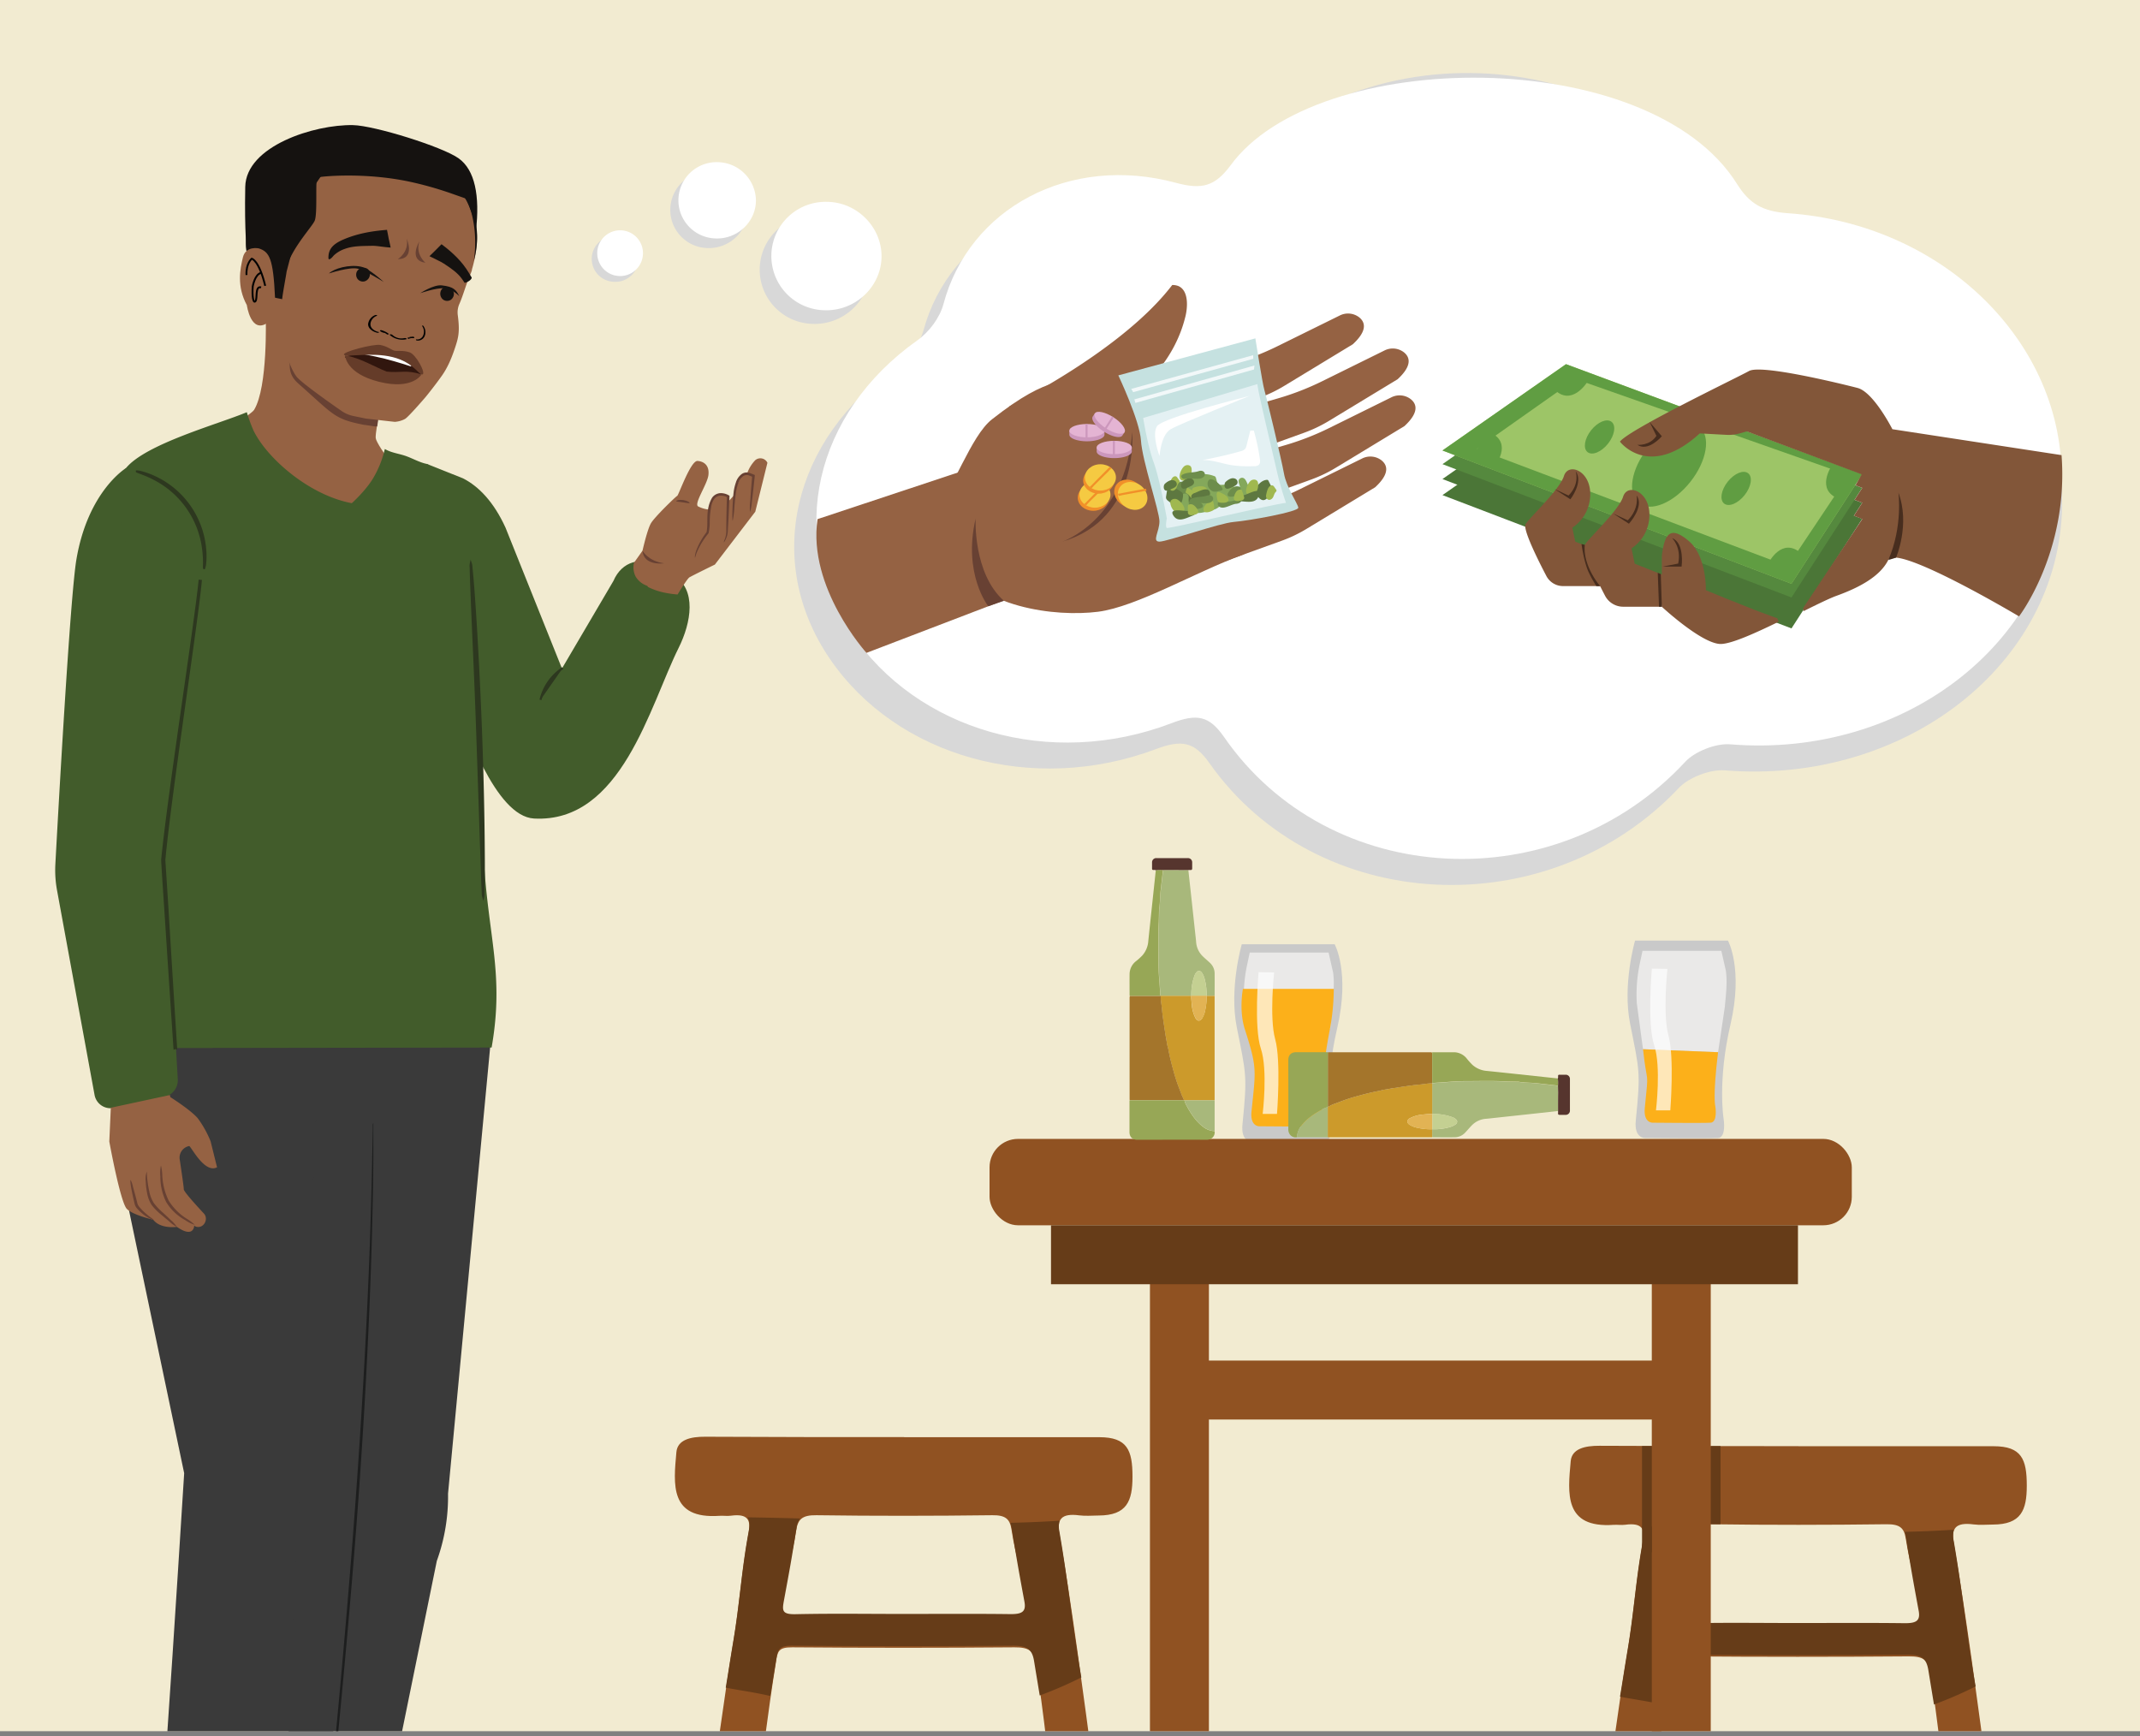 <svg xmlns="http://www.w3.org/2000/svg" xmlns:xlink="http://www.w3.org/1999/xlink" viewBox="0 0 1303.15 1057.31"><rect x="0" y="0" width="1303.15" height="1057.31" fill="#808080" stroke="none"/><defs><style>.cls-1,.cls-9{fill:none;}.cls-2{clip-path:url(#clip-path);}.cls-3{fill:#f2ebd1;}.cls-4{fill:#425c2b;}.cls-5{fill:#956243;}.cls-6{fill:#684133;}.cls-7{fill:#151210;}.cls-8{fill:#010101;}.cls-9{stroke:#010101;stroke-width:1.14px;}.cls-12,.cls-9{stroke-miterlimit:10;}.cls-10{fill:#3a3a3a;}.cls-11{fill:#1d1e1e;}.cls-12{fill:#2d381f;stroke:#2d381f;stroke-width:1.26px;}.cls-13{fill:#c9c9c9;}.cls-14{fill:#eae9e8;}.cls-15{fill:#fcb01a;}.cls-16,.cls-27{fill:#fff;}.cls-16{opacity:0.69;}.cls-17{fill:#905222;}.cls-18{fill:#663c18;}.cls-19{fill:#a8b87b;}.cls-20{fill:#cc9a2b;}.cls-21{fill:#a4752b;}.cls-22{fill:#97a756;}.cls-23{fill:#56352e;}.cls-24{fill:#e2b354;}.cls-25{fill:#c4d092;}.cls-26{fill:#31160e;}.cls-28{fill:#653c29;}.cls-29{fill:#d8d8d8;}.cls-30{fill:#4b7637;}.cls-31{fill:#55893e;}.cls-32{fill:#f19029;}.cls-33{fill:#f5ca42;}.cls-34{fill:#cc97bc;}.cls-35{fill:#e4b4d3;}.cls-36{fill:#c5e1e0;}.cls-37{fill:#e4f1f3;}.cls-38{fill:#f2f8f9;}.cls-39{fill:#6d8d4c;}.cls-40{fill:#5e7840;}.cls-41{fill:#84a85b;}.cls-42{fill:#a0b84f;}.cls-43{fill:#9dc567;}.cls-44{fill:#609d42;}.cls-45{fill:#825639;}.cls-46{fill:#472d1e;}</style><clipPath id="clip-path"><rect class="cls-1" y="-11.05" width="1303.15" height="1065.24"/></clipPath></defs><g id="Layer_11" data-name="Layer 11"><g class="cls-2"><polyline class="cls-3" points="-172.18 1324.47 -172.18 -1.05 1476.2 -1.05 1476.2 1324.47"/><path class="cls-4" d="M272.73,427.34c-1.39-15.2-2.16-30.47-2.43-45.74-.58-32.43-12-66.66-10.27-99.05l21.89,8.72c9.62,4.89,18.76,14.38,25.9,30l34.38,85.8,31.35-53.33c5.14-12.07,17.11-15.24,28.35-8.47l8.1,4.88c14.55,8.77,10.83,29.14,3.26,44.34-17.58,35.29-34.83,106.8-88.05,103.94-23.61-1.27-41.94-55.72-50.55-77.58Z"/><path class="cls-5" d="M393.79,356.6a12.83,12.83,0,0,1-6.8-5.66,12.56,12.56,0,0,1-.95-8.23l5.21-7.36s2.87-12.85,5.15-16.73,15.17-16.32,16-16.68,8.17-21.55,12.37-21.25,7.3,3,6.62,8.62-9,17.47-6.26,19.07a18.77,18.77,0,0,0,6.9,1.95s.61-6.47,3.92-8.81,7.58.72,7.58.72l.33,2.74,3.19-3.45s2.55-13.09,8-13.49a22.51,22.51,0,0,1,4.8-7.75,4.76,4.76,0,0,1,6.71.37,4.42,4.42,0,0,1,.76,1.15l-7.39,29.79-24.61,32.19s-12.3,6-15.42,7.73c-1,.55-3.79,4.84-7.29,10.49a62.12,62.12,0,0,1-8.48-1.24,40.05,40.05,0,0,1-9.54-3.34A1.33,1.33,0,0,0,393.79,356.6Z"/><path class="cls-6" d="M419.93,306.27c.17-.33-1.5-1.43-3.9-1.78s-4.3.25-4.23.63,1.87.45,4.05.77S419.79,306.64,419.93,306.27Z"/><path class="cls-6" d="M456.74,311.87a29.22,29.22,0,0,1,.1-6.34c.24-3.95.66-9.48,1.22-15.84l.47.78c-1-.36-2.21-.94-3.1-1.15a3.75,3.75,0,0,0-2.85.62,8.45,8.45,0,0,0-3,4.34,28.52,28.52,0,0,0-1.36,5.15c-.5,3.42-.76,6.62-1,9.2a55.56,55.56,0,0,1-1.05,8.52c-.21,0-.28-3.26-.07-8.61.12-2.65.26-5.79.7-9.32a29.32,29.32,0,0,1,1.34-5.47,9.84,9.84,0,0,1,3.61-5.15,5.38,5.38,0,0,1,4-.81,29.15,29.15,0,0,1,3.38,1.25l.54.2-.06.58c-.64,6.37-1.26,11.88-1.76,15.81A30,30,0,0,1,456.74,311.87Z"/><path class="cls-6" d="M423.19,339.62a9.82,9.82,0,0,1,0-1.25,17,17,0,0,1,.88-3.36,43.19,43.19,0,0,1,6.25-11l-.14.28c1.42-5.71-1-13.61,3.45-21.21a6.56,6.56,0,0,1,5-2.78,9.54,9.54,0,0,1,5.21,1.35l.38.21,0,.44c-.32,8.23-.66,15.32-1,20.37a13.08,13.08,0,0,1-1.34,5.83c-.6,1.27-1.06,1.86-1.15,1.74a10.19,10.19,0,0,1,.67-2,14.28,14.28,0,0,0,.86-5.72c0-5,.17-12.13.39-20.31l.37.67a8.23,8.23,0,0,0-4.34-1.07,5,5,0,0,0-3.85,2.14A12.12,12.12,0,0,0,433,309a49.38,49.38,0,0,0-.69,5.41c-.14,1.8-.08,3.43-.15,5.21a29.53,29.53,0,0,1-.65,4.87v.15l-.09.12a48.69,48.69,0,0,0-6.56,10.39C423.56,337.93,423.38,339.65,423.19,339.62Z"/><path class="cls-6" d="M391.25,335.35s3.41,6.38,13.18,7.67C404.43,343,392,344.92,391.25,335.35Z"/><path class="cls-5" d="M161.82,193.36s1.38,42.22-7.07,56.2C152.7,253,122.31,271,122.31,271l92.13,48.85,36-21.24s-21.19-27.2-21.65-31.85,6.07-35,6.07-35"/><path class="cls-6" d="M252.53,234.18c-3.51,3.66-6.82,7.52-10.49,11a.62.62,0,0,0-.11.17.55.55,0,0,0-.82,0c-2.56,2.34-6.8,3.08-9.14,5.64-2,2.22-1.62,5.74-2.31,8.72-2.22,0-5.19-.73-7.94-1-18.35-3.56-18.3-5.95-40.14-25.23-6.93-6.13-4.34-11.74-5.64-13.12C201.28,224.09,226.15,229.52,252.53,234.18Z"/><path class="cls-7" d="M150.34,153.46s-1.55-11.93-1-39.69c.46-24.85,42.07-38.07,65.66-37.58,13,.27,54.24,13.1,64.24,20.19s13.06,22.88,10.58,44.3c0,0-2.93-22.23-16.44-24.12-11-1.55-45.35-13.28-55.3-11s-31.8,7-38.61,40c-1.86,9-16.24-3.4-21.63,1.27S150.34,153.46,150.34,153.46Z"/><path class="cls-5" d="M161.67,195.56l2.2-33.31,4.93-36.82,19.28-25.15,28.26-8,29.35,6.24s22.59,10.09,29.7,13.4,10.72,13.38,14,24.48-2,27.64-2,27.64c.11.62-1,3.09-1.22,3.6-2.69,6.54-4.22,12.4-6.35,17.25a12.71,12.71,0,0,0-1.07,6.93c1.26,9.38.53,13.17-1.16,18.46-2.31,7.22-4.81,13.28-8.58,18.61-4,5.65-8.84,11.67-9.81,12.84,0,0-10.61,12.38-12.62,13.41a15.29,15.29,0,0,1-6.13,1.74c-1.26-.09-17.68-2-17.68-2l-7.51-1.55a19.51,19.51,0,0,1-7.13-3c-5.84-4-22.43-15.73-26.76-20.1-5.82-5.89-10.24-26.79-10.24-26.79"/><path class="cls-7" d="M174.54,165.34c-.38,2.84-2.52,14-2.71,16.84l-14.53-3c-2.6-10.48-5.77-22.83-7-25.73-1.86-4.53,1.38-24.24,2.59-31.66l.26-1.6c1.15-7.11,10-17.11,23.71-26.74,15.08-10.61,38.93-13.79,60.77-8.12,2.07.54,4.13,1.16,6.11,1.83,18.69,6.41,32.87,19,42.15,37.32,6.69,13.23,4.83,26.58,2.59,34.53a72.82,72.82,0,0,0-1.24-28.82c-3.29-11.83-9.45-16.18-14-17.76a16.18,16.18,0,0,0-8-.71c-4.87.19-11.59-1.73-16.39-3.37-3.57-1.22-6.37-2.4-7.13-2.72-2.16-2.18-5.64-4.14-10.08-5.66-10.3-3.53-26-4.51-30-.43-4.47,4.51-15.81,21.47-16.66,25.76"/><path class="cls-5" d="M162.93,196.54c-10.21,7.05-12.61-10.72-12.61-10.72-6.24-11.5-4.13-22-2.39-29.14s9.62-5.44,9.62-5.44c6.57,2.08,8.84,6.28,9.93,30"/><path class="cls-7" d="M286.59,121.89c-3.37-8.83-11-20.57-14.91-29.15-2.54-.75-15.27-3.54-17.93-4.17-27.14-6.46-66.94,2.11-72.41,11.38-3.41,5.77-8.53,39.87-7.94,43.17,1.62,9.08.76,20.38.76,20.38,3.6-12.46,15.42-24.82,17.41-28.95s.21-25.89,1.79-26.48,28-3.37,55.86,2.52a212.45,212.45,0,0,1,23.44,6.47C272.62,117,286.63,122,286.59,121.89Z"/><path class="cls-7" d="M223.87,163.8a4.46,4.46,0,0,0-4.89-.12,4.34,4.34,0,0,0-1.68,1.71,4.45,4.45,0,0,0,.22,4.17,4.13,4.13,0,0,0,4.47,1.77,4.57,4.57,0,0,0,3.26-4.74,4.08,4.08,0,0,0-1.38-2.79"/><path class="cls-7" d="M271,174.73a4.47,4.47,0,0,1,4.54,1.82,4.27,4.27,0,0,1,.86,2.23,4.43,4.43,0,0,1-1.84,3.75,4.12,4.12,0,0,1-4.8-.15,4.55,4.55,0,0,1-1.13-5.64,4.06,4.06,0,0,1,2.37-2"/><path class="cls-7" d="M255.9,178.54s8.1-5.33,13.11-4.77c7.31.82,8.82,2.81,10.68,6.62,0,0-4-4.4-9.15-4.83C265.6,175.14,255.9,178.54,255.9,178.54Z"/><path class="cls-7" d="M233.71,171.72s-8.89-8.26-13.81-9.32c-7.2-1.55-16.61,1.09-19.58,4.12,0,0,12.53-4.14,17.56-2.91C222.7,164.78,233.71,171.72,233.71,171.72Z"/><path class="cls-7" d="M235.67,140c.34,1.72.69,3.44,1,5.16.26,1.31,1,4.28,1.2,5.59-4.4-.26-8.5-1.15-11.3-1.07-5.55.15-11.3-.06-16.56,1.87a18.63,18.63,0,0,0-6.55,3.81c-.6.55-2.08,2.74-3.2,2.48-.45-.11-.19-2.36-.17-2.59.55-4.54,3.85-7,8.11-9,8.71-3.92,17.93-5.55,27.44-6.28"/><path class="cls-7" d="M287.23,169s-1.52-2.56-1.54-2.58c-4.24-7.19-10.18-12.76-16.84-17.71-1.23,1.23-2.47,2.48-3.7,3.73-.94,1-2.69,2.61-3.63,3.56,3.43,1.81,6.64,3.12,8.68,4.46,4,2.67,8.34,5.44,11.15,9.43.22.32,1.4,2,1.6,2.36C285.73,171.6,287.44,169.73,287.23,169Z"/><path class="cls-8" d="M246.22,205.89a8.15,8.15,0,0,1-7.34-2c-.41-.4-2-.43-1.46.12a11.46,11.46,0,0,0,10,2.57c.3-.09.29-.31,0-.49a1.75,1.75,0,0,0-1.21-.19"/><path class="cls-8" d="M236.63,203.2a13.14,13.14,0,0,0-4.35-2.12,1.08,1.08,0,0,0-.75.08c-.16.1-.22.26-.06.39a5,5,0,0,0,2.39,1.11,1,1,0,0,0,.84-.15c.19-.19,0-.38-.25-.42a4,4,0,0,1-1.93-.9c-.28.15-.55.31-.82.47a11.79,11.79,0,0,1,3.88,1.9,1,1,0,0,0,.86.08c.18-.07.42-.27.19-.44"/><path class="cls-8" d="M230.3,202.1c-1.85-.43-3.86-1.7-4.47-3.31-.94-2.44,1-5.57,3.64-6.47.28-.1.19-.32-.05-.43a1.55,1.55,0,0,0-1,0,6.75,6.75,0,0,0-4.25,5.38c-.11,1.95,1.39,3.63,3.5,4.64a10.71,10.71,0,0,0,2,.71c.28.06.81.08,1-.12s-.05-.35-.31-.41"/><path class="cls-8" d="M249.81,205.62a.25.25,0,0,1,.31-.31,2.19,2.19,0,0,0,1.54-.18l.36.71a6.55,6.55,0,0,0-3.12.47.53.53,0,0,1-.57-.22c-.1-.13-.18-.39,0-.48"/><path class="cls-8" d="M248.35,205.61a7.22,7.22,0,0,1,3.49-.5.6.6,0,0,1,.45.33.26.26,0,0,1-.09.38"/><path class="cls-8" d="M253.61,206.67A3.88,3.88,0,0,0,257.3,205a5.78,5.78,0,0,0-.19-6.39.23.23,0,0,1,.17-.38.72.72,0,0,1,.6.34,6.45,6.45,0,0,1,.9,5.57,4.45,4.45,0,0,1-3.55,3.19,4.39,4.39,0,0,1-1.4,0c-.18,0-.49-.18-.54-.42s.15-.32.32-.29"/><path class="cls-9" d="M161.5,174.05c-3.81-15.7-8.21-16.53-8.21-16.53s-3.54,2.9-3.19,9.95"/><path class="cls-9" d="M159,175c-3.9-1.05-2.08,6.87-3.46,8.43s-2.07-3.31-1.64-9c0,0,1.25-7.55,5.23-8.31"/><g id="freepik--character-1--inject-2"><path class="cls-10" d="M66.41,619.91l1.74,67.55,44,209.61s-6.37,102-10.39,159.77c-3.51,50.06,5.34,143.17,5.34,143.17l84.26-2.19,23.87-297.17,14-181.41,28.45-94.8Z"/><path class="cls-10" d="M298.7,635.4,272.83,909.56A115.12,115.12,0,0,1,266,950.49l-41.11,201.66-3.57,26-50.66-10.92,24.49-547.29Z"/><path class="cls-11" d="M227.33,683.71v20c0,12.87-.36,31.54-1,54.58-1.35,46.1-4.45,109.72-10,179.82s-12,133.42-16.53,179.24c-2.4,22.84-4.35,41.32-5.7,54.22-.69,6.34-1.23,11.29-1.59,14.74-.21,1.62-.36,3-.48,3.84a9.37,9.37,0,0,1-.21,1.29,7.28,7.28,0,0,1,0-1.32c0-1,.18-2.22.3-3.84.3-3.48.75-8.43,1.32-14.77,1.23-12.93,3-31.44,5.19-54.31,4.41-45.82,10.62-109.14,16.08-179.24s8.83-133.66,10.48-179.7c.75-23,1.29-41.68,1.47-54.58.15-6.36.27-11.35.33-14.83V685A7.5,7.5,0,0,1,227.33,683.71Z"/><path class="cls-4" d="M76.89,284.93S53.64,298.81,46.54,340.6c-3.8,22.3-11,152-12.83,185.64a67.88,67.88,0,0,0,1,15.78L57.59,666.78a9.84,9.84,0,0,0,11.73,7.84L100,668a10.47,10.47,0,0,0,8.26-10.85l-8.11-139.7,12.07-127.59Z"/><path class="cls-4" d="M294.64,523.33l-6.09-154.09-27.43-86.13-1.17-.6c-4.33-.86-8.39-3.22-12.48-4.71-4.39-1.61-9.12-2-13.12-4.39a62.15,62.15,0,0,1-6.95,17.49c-4.48,7.73-13.17,15.51-13.17,15.51-26.17-4.91-51.76-27.55-59.83-44.2A91.08,91.08,0,0,1,150.3,251c-17.47,7.33-61.15,19.16-73.48,33.9-18.54,22,21.75,100.3,23.7,119.09,1,9.11,6.73,76.72-2.61,129A904.2,904.2,0,0,0,85.62,638.21l213.75-.32C307.18,593.28,297.29,570.86,294.64,523.33Z"/><path class="cls-12" d="M286.71,343.15a6.76,6.76,0,0,1,.34,2c.16,1.59.34,3.55.57,5.93.47,5.12,1,12.54,1.61,21.72,1.21,18.37,2.57,43.74,3.64,71.79s1.56,53.43,1.69,71.78c.1,9.22.1,16.63,0,21.79l-.13,5.91a7.37,7.37,0,0,1-.16,2,6.69,6.69,0,0,1-.26-2c-.08-1.58-.18-3.53-.32-5.9-.15-5.48-.4-12.83-.73-21.77-.6-18.76-1.44-43.88-2.4-71.8s-2.16-53.11-2.94-71.73c-.37-9-.66-16.34-.85-21.78l-.16-5.89A6.11,6.11,0,0,1,286.71,343.15Z"/><path class="cls-12" d="M124.3,346c-.33,0,.35-4.4-.57-11.4a55.57,55.57,0,0,0-29.93-43c-6.24-3.23-10.56-4.24-10.48-4.53a11.1,11.1,0,0,1,3,.53,46.53,46.53,0,0,1,7.93,2.92,53.36,53.36,0,0,1,30.69,44,45.11,45.11,0,0,1,0,8.46A11,11,0,0,1,124.3,346Z"/></g><path class="cls-12" d="M107.24,638.32c-1.57-24.86-3.39-53.77-5.25-84.61l-1.93-30c3.55-39,19.93-144.76,22.22-170l-.75-.06c-2.42,25.21-19,130.94-22.77,170,.5,9.64,1.24,19.69,1.91,30,2,30.9,3.94,59.85,5.59,84.73A1.65,1.65,0,0,1,107.24,638.32Z"/><path class="cls-5" d="M124.12,738.92c-5.28-5.67-12.24-13.4-12.21-14.72s-1.27-10.14-2.42-17.86a7.21,7.21,0,0,1,5.68-8.47c1-.21,9.28,17,17,12.94L128.25,695A62.72,62.72,0,0,0,120.46,681c-4.27-5.09-16.75-12.93-16.75-12.93l-.23-1.27-36,7.75-.92,20.55s6.74,37.32,10.76,41.14,16,6.49,16,6.49c4.41,5.85,14.41,4.36,14.41,4.36,10.43,7.26,10.55-.82,10.55-.82a2.27,2.27,0,0,0,1.1.69C124,748.35,127.29,742.28,124.12,738.92Z"/><path class="cls-6" d="M98,709.7a22.55,22.55,0,0,0-.36,6.66,34.56,34.56,0,0,0,3.56,15.6,30.9,30.9,0,0,0,11.54,11,20.88,20.88,0,0,0,5.88,2.88,30.44,30.44,0,0,0-5.2-3.9,34.78,34.78,0,0,1-10.7-10.83,39.5,39.5,0,0,1-3.88-14.92A29.43,29.43,0,0,0,98,709.7Z"/><path class="cls-6" d="M89.42,713.4a12.59,12.59,0,0,0-.67,6.08,42.77,42.77,0,0,0,.75,6.58,20.09,20.09,0,0,0,2.85,7.71A35.26,35.26,0,0,0,98,739.53l4.93,4.13a20.29,20.29,0,0,0,4.84,3.49,20.61,20.61,0,0,0-4-4.42c-1.31-1.28-2.89-2.78-4.69-4.41a39.1,39.1,0,0,1-5.28-5.56,19.82,19.82,0,0,1-2.86-7.11,61.17,61.17,0,0,1-1.09-6.31A48.47,48.47,0,0,1,89.42,713.4Z"/><path class="cls-6" d="M79.6,718.57c-.69.11.49,6.78,2.42,14.66a6.56,6.56,0,0,0,1.65,2.88,21.08,21.08,0,0,0,2,2,24.53,24.53,0,0,0,3.76,2.91c2.31,1.45,4,1.89,4,1.67s-1.32-1-3.34-2.66a41.7,41.7,0,0,1-3.36-3,24.12,24.12,0,0,1-1.8-2,5.24,5.24,0,0,1-1.26-2.19c-.94-4-2-7.56-2.69-10.15A19,19,0,0,0,79.6,718.57Z"/><path class="cls-13" d="M756.17,575h56.57s9.48,17.07,1.52,51.2-4.18,57.26-4.18,57.26,1.9,11.38-3.41,11.76-44.37,0-44.37,0-6.8.38-5.69-10.62c3-30,2.28-30.2-3.48-59.09C748.4,601.71,756.17,575,756.17,575Z"/><path class="cls-14" d="M810,626.47l-51.62-.59-.82-13.81a90.82,90.82,0,0,1,1.84-24.39l1.63-7.63h48l2.77,12.15c1,7.35,0,14.79-.67,22.17Z"/><path class="cls-15" d="M756.87,602.15h55.34a137.51,137.51,0,0,1-2.53,25.42c-5.71,29-4.63,48.33-4.63,48.33s1.61,9.6-2.88,9.92-35.26,0-35.26,0-5.75.32-4.81-9c2.57-25.29,3.61-26.22-4-49.87C754.31,615.39,756.87,602.15,756.87,602.15Z"/><path class="cls-16" d="M775.88,592.16s-3,27.58.65,40.68,1.1,45.47,1.1,45.47H768.9s3.26-26.78-1.1-39.76S766.41,592,766.41,592Z"/><path class="cls-13" d="M995.66,572.76h56.57s9.48,17.07,1.52,51.2-4.17,57.26-4.17,57.26,1.9,11.38-3.41,11.76-44.37,0-44.37,0-6.81.38-5.69-10.62c3-30,2.28-30.2-3.48-59.09C987.89,599.5,995.66,572.76,995.66,572.76Z"/><path class="cls-14" d="M1046.22,640.73l-45.71-1.83L996.73,611a91.2,91.2,0,0,1,1.85-24.39l1.63-7.63h48l2.76,12.14c1,7.35,0,14.79-.66,22.18Z"/><path class="cls-17" d="M550.59,875.16q59.43,0,118.86,0c17,0,20.2,7.89,20.18,24.06,0,14.86-3.41,23.59-20.66,23.63-3.88,0-7.85.42-11.63-.08-11.41-1.51-13.7,2.62-12.21,11.25,14.59,84.19,28.83,217.82,43.39,302,1,5.74.09,8-7.79,8.1-19.68.24-20.08.62-22.81-15.15-9.29-53.7-18.44-162.63-27.16-216.4-1.19-7.31-4.22-9.52-13.09-9.45q-67.57.55-135.17,0c-8.65-.07-9,2.51-10,9.12-9.24,56.63-21.13,168.41-30.44,225-.87,5.27-3.5,6.84-9.76,6.94-20.27.3-20.82.44-18.22-15.44,9.44-57.57,22.57-170.3,32.31-227.84,4.14-24.47,5-43.14,9.48-67.56,1.39-7.54-.24-11.81-10.83-10.37-2.26.31-4.66-.09-7,.07-30.39,2.09-27.91-19.14-26.15-38.79.69-7.62,8.75-9.41,17.52-9.37q60.59.28,121.19.22Zm-1,108.69c22.5,0,45-.17,67.5.1,6.89.09,10-1.15,8.8-7.51-3.63-19.65-6.92-25.66-10-45.37-1-6-3.47-8.5-11.63-8.4-35.68.44-71.39.5-107.06,0-8.85-.14-11.3,2.64-12.3,9-3,19.08-6.18,24.46-9.72,43.47-1.23,6.58.56,9.13,9.29,8.94C506.17,983.54,527.91,983.85,549.63,983.85Z"/><path class="cls-18" d="M446.45,999.94c-1.51,8.88-3,18.86-4.52,27.74,9.44,1.82,17.72,2.85,27.08,5.07q1.77-10.76,3.54-21.51c1.08-6.61,1.39-9.19,10-9.12,45.06.37,89,.36,134.07,0,8.88-.07,11.91,2.14,13.09,9.45,1.13,6.95,2.29,13.91,3.43,20.87a242.9,242.9,0,0,0,25.35-11c-5.14-29.09-8.09-58.39-13.3-88.42a16.4,16.4,0,0,1-.05-7q-9.24.6-18.5.94c-3.78.14-7.57.25-11.35.33A18.87,18.87,0,0,1,616,930c3.13,19.71,4.21,25.73,7.84,45.38,1.17,6.36-1.91,7.59-8.8,7.51-22.49-.27-42.79-.1-65.29-.1-21.72,0-43.46-.32-65.17.15-8.73.19-8.31-2.35-7.09-8.93C481,955,482,949.66,485,930.58a12.09,12.09,0,0,1,2.22-5.92q-16.05-.48-32.1-.7c1.45,1.84,1.5,4.73.82,8.42C451.41,956.8,450.59,975.47,446.45,999.94Z"/><path class="cls-17" d="M1095.17,880.66q59.43,0,118.87,0c17,0,20.19,7.9,20.17,24.07,0,14.86-3.41,23.59-20.65,23.63-3.89,0-7.85.42-11.64-.08-11.41-1.51-13.7,2.62-12.2,11.25,14.59,84.19,28.83,217.82,43.38,302,1,5.73.09,8-7.79,8.1-19.67.24-20.07.62-22.8-15.15-9.29-53.71-18.45-162.63-27.17-216.4-1.18-7.31-4.21-9.52-13.09-9.45q-67.57.54-135.17,0c-8.65-.07-8.95,2.51-10,9.12-9.24,56.63-21.12,168.41-30.44,225-.87,5.27-3.5,6.84-9.76,6.94-20.27.3-20.82.44-18.22-15.44,9.45-57.57,22.57-170.3,32.31-227.84,4.15-24.47,5-43.14,9.48-67.56,1.39-7.54-.24-11.81-10.82-10.37-2.27.31-4.67-.1-7,.06-30.39,2.1-27.91-19.13-26.15-38.78.68-7.62,8.75-9.42,17.51-9.37q60.6.28,121.19.22Zm-1,108.69c22.5,0,45-.17,67.5.1,6.89.09,10-1.15,8.79-7.51-3.62-19.65-6.92-25.67-10-45.37-1-6-3.47-8.5-11.63-8.4-35.68.44-71.38.5-107.06,0-8.85-.13-11.3,2.64-12.29,9-3,19.08-6.19,24.46-9.73,43.47-1.23,6.58.57,9.12,9.3,8.93C1050.76,989,1072.49,989.35,1094.22,989.35Z"/><path class="cls-18" d="M991,1005.44c-1.5,8.88-3,18.86-4.51,27.74,9.43,1.81,17.71,2.85,27.07,5.07q1.78-10.76,3.55-21.52c1.08-6.6,1.38-9.19,10-9.12,45,.37,89,.37,134.07,0,8.87-.07,11.9,2.14,13.09,9.44q1.7,10.44,3.42,20.88a242.15,242.15,0,0,0,25.36-11c-5.15-29.09-8.1-58.39-13.3-88.42a16.24,16.24,0,0,1,0-7q-9.24.6-18.5.94c-3.79.14-7.57.25-11.36.33a16.35,16.35,0,0,1,.65,2.75c3.13,19.71,4.22,25.73,7.84,45.38,1.18,6.35-1.9,7.59-8.79,7.51-22.5-.27-42.79-.1-65.29-.1-21.73,0-43.46-.32-65.17.15-8.73.19-8.32-2.35-7.09-8.93,3.54-19,4.52-24.4,7.52-43.47a12,12,0,0,1,2.21-5.92c-10.7-.32-21.4-.58-32.1-.7,1.46,1.84,1.51,4.73.83,8.42C996,962.3,995.17,981,991,1005.44Z"/><rect class="cls-17" x="602.58" y="693.52" width="525.07" height="52.6" rx="17.33"/><rect class="cls-17" x="467.9" y="1001.31" width="500.62" height="35.9" transform="translate(-301.05 1737.48) rotate(-90)"/><rect class="cls-17" x="773.5" y="1001.31" width="500.62" height="35.9" transform="translate(4.55 2043.08) rotate(-90)"/><rect class="cls-18" x="640.01" y="746.12" width="454.86" height="35.9"/><rect class="cls-17" x="719.14" y="828.5" width="295.29" height="35.9"/><path class="cls-19" d="M723.65,529.9q.79,7.22,1.58,14.43,1.26,11.55,2.5,23.08c.22,2.06.48,4.12.65,6.19a13.31,13.31,0,0,0,4.07,8.75c1.44,1.4,3,2.67,4.45,4.07a8.8,8.8,0,0,1,2.75,6.37c.06,4.51,0,9,0,13.54l-.25.09h-.47a.2.2,0,0,0-.31,0h-3.89a.59.59,0,0,0,0-.14,35.19,35.19,0,0,0-1-9.54,13,13,0,0,0-1.83-4.43c-.82-1.16-2.09-1.46-2.94-.63a5.93,5.93,0,0,0-1.37,1.9,33.16,33.16,0,0,0-2.14,12.7.5.5,0,0,0,0,.13H706.83a.16.16,0,0,0-.15,0l0-.13c-.24-3.49-.45-7-.73-10.48s-.42-6.81-.42-10.22c0-7.77-.26-15.54.15-23.3.14-2.66.14-5.32.21-8a2.68,2.68,0,0,1,0-.4c.63-3.95.5-8,1-11.93.26-2.14.49-4.28.73-6.43l.66-5.74c1.38,0,2.76,0,4.14,0l10.74.06Z"/><path class="cls-20" d="M734.74,606.43h4.67l.23.05c0,.27,0,.53,0,.79q0,31,0,62.06c0,.23,0,.46,0,.69l-18.38,0-.4-.07a3.1,3.1,0,0,0-.46-1.38,19.26,19.26,0,0,1-1.08-2.41c-.65-1.85-1.39-3.67-2.07-5.51-.93-2.55-1.75-5.14-2.47-7.74-1.28-4.59-2.5-9.21-3.36-13.91-.22-1.19-.66-2.35-.82-3.54-.25-2-.66-3.92-1-5.89-.49-3.23-1-6.46-1.44-9.7-.26-1.91-.5-3.82-.66-5.75-.2-2.57-.81-5.11-.72-7.71h18.58c0,1.87.22,3.72.39,5.58a21.19,21.19,0,0,0,2.27,8.07c1,1.84,2.71,1.94,3.89.25a14.11,14.11,0,0,0,1.95-5A35.81,35.81,0,0,0,734.74,606.43Z"/><path class="cls-21" d="M706.83,606.43c-.09,2.6.52,5.14.72,7.71.16,1.93.4,3.84.66,5.75.43,3.24.95,6.47,1.44,9.7.3,2,.71,3.91,1,5.89.16,1.19.6,2.35.82,3.54.86,4.7,2.08,9.32,3.36,13.91.72,2.6,1.54,5.19,2.47,7.74.68,1.84,1.42,3.66,2.07,5.51a19.26,19.26,0,0,0,1.08,2.41,3.1,3.1,0,0,1,.46,1.38l-1.08,0H688.91c-.29,0-.59,0-.88,0l-.17-.38c0-.23,0-.46,0-.69V607.74c0-.23,0-.46,0-.69.21-.16.16-.4.16-.62l.56,0h18.1A.16.16,0,0,1,706.83,606.43Z"/><path class="cls-22" d="M688,670c.29,0,.59,0,.88,0h30.88l1.08,0,.4.07a13.32,13.32,0,0,0,1.62,3.75,48.3,48.3,0,0,0,5.06,7.76,28,28,0,0,0,4.49,4.42,12.24,12.24,0,0,0,7.21,2.81c.46,2.92-1.71,5.26-4.88,5.24-14.06-.1-28.13,0-42.19,0-3,0-4.75-1.75-4.75-4.71l0-19.26A.48.48,0,0,0,688,670Z"/><path class="cls-22" d="M706.39,606.4H688.85a.17.17,0,0,0-.27,0l-.56,0a.43.43,0,0,0-.16,0c0-4.45-.05-8.9,0-13.35a10.1,10.1,0,0,1,4-7.82,39.87,39.87,0,0,0,3.67-3.31,14.75,14.75,0,0,0,3.73-8.94c1.23-12,2.54-24,3.81-36,.26-2.36.5-4.72.75-7.08a18.7,18.7,0,0,1,4.36-.11l-.66,5.74c-.24,2.15-.47,4.29-.73,6.43-.46,4-.33,8-1,11.93a2.68,2.68,0,0,0,0,.4c-.07,2.66-.07,5.32-.21,8-.41,7.76-.15,15.53-.15,23.3,0,3.41.15,6.83.42,10.22s.49,7,.73,10.48Z"/><path class="cls-19" d="M739.65,688.78a12.24,12.24,0,0,1-7.21-2.81,28,28,0,0,1-4.49-4.42,48.3,48.3,0,0,1-5.06-7.76,13.32,13.32,0,0,1-1.62-3.75l18.38,0Z"/><path class="cls-23" d="M708.21,529.8a18.7,18.7,0,0,0-4.36.11,2.88,2.88,0,0,0-1.45-.14c-.58,0-.86-.22-.86-.81,0-1.29,0-2.58,0-3.86a2.54,2.54,0,0,1,2.69-2.57q9.54,0,19.08,0a2.56,2.56,0,0,1,2.67,2.69c0,1.15,0,2.31,0,3.46,0,.8-.23,1.17-1.07,1.09a11,11,0,0,0-1.28.05h-.58l-10.74-.06C711,529.75,709.59,529.78,708.21,529.8Z"/><path class="cls-24" d="M734.74,606.43a35.81,35.81,0,0,1-.83,8.88,14.11,14.11,0,0,1-1.95,5c-1.18,1.69-2.9,1.59-3.89-.25A21.19,21.19,0,0,1,725.8,612c-.17-1.86-.39-3.71-.39-5.58a.5.5,0,0,1,0-.13h9.28A.59.59,0,0,1,734.74,606.43Z"/><path class="cls-25" d="M734.72,606.29h-9.28a33.16,33.16,0,0,1,2.14-12.7,5.93,5.93,0,0,1,1.37-1.9c.85-.83,2.12-.53,2.94.63a13,13,0,0,1,1.83,4.43A35.19,35.19,0,0,1,734.72,606.29Z"/><path class="cls-19" d="M948.64,676.54l-14.43,1.59-23.08,2.49c-2.06.22-4.12.48-6.19.65a13.31,13.31,0,0,0-8.75,4.07c-1.4,1.44-2.67,3-4.07,4.45a8.85,8.85,0,0,1-6.37,2.76c-4.51.06-9,0-13.54,0a2.25,2.25,0,0,1-.08-.24v-.48a.2.2,0,0,0,0-.31v-3.88a.58.58,0,0,0,.14,0,34.37,34.37,0,0,0,9.54-1,13.17,13.17,0,0,0,4.44-1.83c1.16-.81,1.45-2.08.62-2.94a5.93,5.93,0,0,0-1.9-1.37,33.32,33.32,0,0,0-12.7-2.14l-.13,0q0-9.28,0-18.58a.16.16,0,0,0,0-.15l.13-.05c3.49-.24,7-.45,10.48-.73s6.82-.42,10.22-.42c7.77,0,15.54-.26,23.3.15,2.66.14,5.32.14,8,.21.13,0,.27,0,.4,0,4,.62,8,.49,11.93,1,2.14.25,4.29.48,6.43.72l5.74.67c0,1.37,0,2.75,0,4.13,0,3.58,0,7.16-.06,10.74Z"/><path class="cls-20" d="M872.11,687.64c0,1.29,0,2.58,0,3.88v.31c0,.16,0,.32,0,.48l-.06.23c-.26,0-.53,0-.79,0H809.22c-.23,0-.45,0-.68,0q0-9.19,0-18.38l.08-.39a3.32,3.32,0,0,0,1.38-.46,18,18,0,0,1,2.41-1.09c1.85-.65,3.66-1.39,5.5-2.06,2.55-.93,5.14-1.75,7.74-2.48,4.6-1.28,9.21-2.49,13.91-3.36,1.19-.22,2.35-.66,3.54-.81,2-.26,3.93-.67,5.89-1,3.23-.49,6.46-1,9.7-1.44,1.91-.26,3.82-.5,5.75-.65,2.57-.21,5.11-.81,7.71-.73q0,9.3,0,18.58c-1.87,0-3.72.22-5.58.4a20.84,20.84,0,0,0-8.07,2.27c-1.84,1-1.94,2.7-.25,3.88a13.92,13.92,0,0,0,5,1.95A35.82,35.82,0,0,0,872.11,687.64Z"/><path class="cls-21" d="M872.11,659.72c-2.6-.08-5.14.52-7.71.73-1.93.15-3.84.39-5.75.65-3.24.44-6.47.95-9.7,1.44-2,.3-3.91.71-5.89,1-1.19.15-2.35.59-3.54.81-4.7.87-9.31,2.08-13.91,3.36-2.6.73-5.19,1.55-7.74,2.48-1.84.67-3.65,1.41-5.5,2.06a18,18,0,0,0-2.41,1.09,3.32,3.32,0,0,1-1.38.46c0-.36,0-.73,0-1.09V641.81c0-.3,0-.59,0-.89l.38-.17.69,0H870.8l.69,0c.17.22.4.16.62.17l0,.56v18.09A.16.16,0,0,1,872.11,659.72Z"/><path class="cls-22" d="M808.58,640.92c0,.3,0,.59,0,.89v30.87c0,.36,0,.73,0,1.09l-.08.39a13.47,13.47,0,0,0-3.75,1.63,48.93,48.93,0,0,0-7.76,5.05,28,28,0,0,0-4.41,4.49,12.14,12.14,0,0,0-2.81,7.21c-2.93.47-5.27-1.71-5.25-4.87.1-14.07,0-28.13,0-42.2,0-3,1.76-4.74,4.71-4.74l19.26,0A.49.49,0,0,0,808.58,640.92Z"/><path class="cls-22" d="M872.14,659.29V641.74a.16.16,0,0,0,0-.26l0-.56a.55.55,0,0,0,0-.17c4.45,0,8.9,0,13.35,0a10.1,10.1,0,0,1,7.82,4,42.66,42.66,0,0,0,3.31,3.67,14.8,14.8,0,0,0,8.94,3.72c12,1.23,24,2.54,36,3.82l7.07.74a18.79,18.79,0,0,1,.11,4.37l-5.74-.67c-2.14-.24-4.29-.47-6.43-.72-4-.47-8-.34-11.93-1-.13,0-.27,0-.4,0-2.66-.07-5.32-.07-8-.21-7.76-.41-15.53-.15-23.3-.15-3.4,0-6.83.15-10.22.42s-7,.49-10.48.73Z"/><path class="cls-19" d="M789.77,692.54a12.14,12.14,0,0,1,2.81-7.21,28,28,0,0,1,4.41-4.49,48.93,48.93,0,0,1,7.76-5.05,13.47,13.47,0,0,1,3.75-1.63q0,9.2,0,18.38Z"/><path class="cls-23" d="M948.74,661.11a18.79,18.79,0,0,0-.11-4.37,2.76,2.76,0,0,0,.14-1.45c0-.57.23-.86.82-.85,1.28,0,2.57,0,3.85,0a2.55,2.55,0,0,1,2.57,2.69q0,9.54,0,19.08a2.56,2.56,0,0,1-2.69,2.67c-1.15,0-2.3,0-3.46,0-.8,0-1.17-.23-1.09-1.07a11,11,0,0,0,0-1.28c0-.19,0-.38,0-.58,0-3.58,0-7.16.06-10.74C948.79,663.86,948.76,662.48,948.74,661.11Z"/><path class="cls-24" d="M872.11,687.64a35.82,35.82,0,0,1-8.88-.84,13.92,13.92,0,0,1-5-1.95c-1.69-1.18-1.59-2.9.25-3.88a20.84,20.84,0,0,1,8.07-2.27c1.86-.18,3.71-.39,5.58-.4l.13,0v9.28A.58.58,0,0,1,872.11,687.64Z"/><path class="cls-25" d="M872.25,687.61v-9.28a33.32,33.32,0,0,1,12.7,2.14,5.93,5.93,0,0,1,1.9,1.37c.83.86.54,2.13-.62,2.94a13.17,13.17,0,0,1-4.44,1.83A34.37,34.37,0,0,1,872.25,687.61Z"/><path class="cls-15" d="M1046.22,640.73c-3.36,27.28-1.67,33-1.67,33s1.6,9.6-2.88,9.92-35.27,0-35.27,0-5.74.32-4.8-9c2.56-25.28,1.47-12-1.09-35.75"/><path class="cls-16" d="M1015.38,590s-3,27.57.65,40.67,1.1,45.47,1.1,45.47h-8.73s3.26-26.77-1.11-39.76-1.38-46.53-1.38-46.53Z"/><path class="cls-26" d="M239.23,215.9c-7.61-1.57-25.33-.66-29.29,1.43,0,0,7.53,7.47,25.2,11.11S256.9,227,256.9,227,248.94,217.9,239.23,215.9Z"/><path class="cls-27" d="M218,215.07s9.15,1.56,16.31,3.36,16,4.71,16,4.71,2.41-4.75-10.58-8S218,215.07,218,215.07Z"/><path class="cls-28" d="M235.43,226.28c-7.92-3.15-15.59-8.1-25.28-9.93,0,0,.1,11,20.67,16.14S256.66,228,256.66,228C247.25,225,243.9,227.23,235.43,226.28Z"/><path class="cls-28" d="M249.39,214.53c-4.25-1.38-7.38-.52-9.26-1s-4.23-2.7-8.62-3.48c-4.12-.73-23.58,4.31-22,6s16.6-1.84,29.61,1.41,16,11.27,18.17,10.54S253.36,215.82,249.39,214.53Z"/><path class="cls-12" d="M329.15,426.16a31.92,31.92,0,0,1,13.5-19.33"/><path class="cls-6" d="M247.67,145.37s5.5,12.33-5.41,12.44C242.26,157.81,249.25,153.53,247.67,145.37Z"/><path class="cls-6" d="M255.37,147s-7.06,11.51,3.74,13C259.11,160.07,252.74,154.92,255.37,147Z"/><path class="cls-29" d="M496.59,131.21c18,.19,33,15.07,33.13,32.9.12,18.65-15.94,33.86-35,33.1a33,33,0,0,1,1.83-66Z"/><path class="cls-27" d="M503.68,122.91c18,.18,33,15.07,33.13,32.89.11,18.66-15.95,33.86-35,33.11a33,33,0,0,1,1.84-66Z"/><path class="cls-29" d="M432.05,104.6a23.66,23.66,0,0,1,23.31,23.15c.08,13.13-11.22,23.83-24.61,23.3a23.23,23.23,0,0,1,1.3-46.45Z"/><path class="cls-27" d="M437,98.75a23.66,23.66,0,0,1,23.32,23.16c.08,13.12-11.22,23.82-24.61,23.29A23.23,23.23,0,0,1,437,98.75Z"/><path class="cls-29" d="M374.66,143.74a13.94,13.94,0,1,1-.78,27.85,13.93,13.93,0,0,1,.78-27.85Z"/><path class="cls-27" d="M377.65,140.24a13.93,13.93,0,1,1-.78,27.84,13.93,13.93,0,0,1,.78-27.84Z"/><rect class="cls-18" x="999.92" y="880.56" width="5.94" height="64.78"/><rect class="cls-18" x="1041.77" y="880.56" width="5.94" height="47.57"/><path class="cls-29" d="M1255.72,308.72c-2.06,96.3-96.1,169.17-205.48,160.38-9-.72-22,4.45-27.86,10.66-79.65,84.43-220.59,77.61-285.89-15.05-9.27-13.15-16.89-14.45-32.72-8.51-74.83,28.09-157.9,4.5-198.5-55.12-40.37-59.29-22.89-133.58,40.92-178,7.49-5.21,14-14,16.2-22,15.88-58.56,78.25-91.53,144.36-73.9,16.24,4.33,24.08,1.79,33.46-10.35C818.35,15.66,985.92,21.64,1054.65,128c7.63,11.8,15.69,16.54,31.45,17.62C1182.7,152.25,1257.51,224.82,1255.72,308.72Z"/><path class="cls-27" d="M1255.34,292.87c-2,96.29-94.37,169.16-201.78,160.37-8.84-.72-21.61,4.46-27.35,10.66-78.22,84.44-216.63,77.61-280.75-15-9.1-13.15-16.59-14.45-32.14-8.5-73.48,28.08-155.05,4.49-194.92-55.12-39.65-59.3-22.49-133.58,40.18-178,7.35-5.21,13.75-13.95,15.9-22,15.6-58.57,76.85-91.53,141.77-73.91,16,4.33,23.65,1.79,32.86-10.35,52.14-72.37,255.41-74.49,308.78,11.2,7.49,11.8,15.41,16.54,30.89,17.62C1183.64,136.4,1257.1,209,1255.34,292.87Z"/><path class="cls-5" d="M688.4,239.38l62.52-18.08a164.37,164.37,0,0,0,27-10.48l37.88-18.68a11.13,11.13,0,0,1,11.94,1.14c3.51,2.88,5.17,7.93-3.93,16.34L782,235a84.39,84.39,0,0,1-15.1,7.22l-57.84,20.88Z"/><path class="cls-5" d="M715.62,260.69l62.52-18.08a164.33,164.33,0,0,0,27-10.47L843,213.46a11.12,11.12,0,0,1,12,1.14c3.5,2.87,5.16,7.93-3.93,16.34l-41.81,25.35a84.39,84.39,0,0,1-15.1,7.22L736.3,284.39Z"/><path class="cls-5" d="M719.75,289.26l62.53-18.08a164.68,164.68,0,0,0,27-10.47L847.17,242a11.12,11.12,0,0,1,12,1.14c3.5,2.87,5.16,7.92-3.94,16.33l-41.8,25.36a84.39,84.39,0,0,1-15.1,7.22L740.44,313Z"/><path class="cls-5" d="M702,326.47l62.52-18.08a164.37,164.37,0,0,0,27-10.48l37.88-18.68a11.13,11.13,0,0,1,11.94,1.14c3.5,2.88,5.16,7.93-3.93,16.34l-41.81,25.35a84.39,84.39,0,0,1-15.1,7.22l-57.84,20.88Z"/><path class="cls-5" d="M620.66,250h2.19c18.43,1.69,37.69,2.42,55.44-4.68,20.58-7.45,37.68-29.21,43.33-51.7,1.57-5.58,2.58-16.33-3.87-19.36a9.32,9.32,0,0,0-3.93-.7c-23.17,30.34-68.27,57.89-99.33,74"/><path class="cls-5" d="M667.74,227.13c-19.69,7.15-27-.63-63.67,28.2-13,10.17-23.45,43-34.64,54.66-11.45,20.3-.33,13,9.53,30.37,16.92,29.83,63.84,35.43,89.68,32.16,23.55-3,60.11-24.55,87.46-34.42,20-7.23,8.42-91.52-44.77-99-4.28-.6-29,1.68-33.35,2.44-9.48,3.35,7.08-10.94-2.43-7.49"/><path class="cls-5" d="M621.42,361.67l-93.8,35.9s-35.92-39.74-29.78-81.46l106.37-35.32Z"/><path class="cls-6" d="M594.1,315.8s-1.66,33.26,17.22,50.06l-9.51,3.31S586.23,349.63,594.1,315.8Z"/><path class="cls-6" d="M689.45,263.07s5,52.73-42.52,66.75C646.93,329.82,685.56,316.73,689.45,263.07Z"/><path class="cls-30" d="M953.6,239.16l-75.22,52.55,212.54,81.18L1134,306.15Zm134.94,119.45L909.4,285.77l50.12-37.54L1125.7,306.7Z"/><path class="cls-30" d="M953.6,248.94l-75.22,52.55,212.54,81.17L1134,315.93Zm134.94,119.45L909.4,295.54,959.52,258l166.18,58.47Z"/><path class="cls-31" d="M953.6,230.09l-75.22,52.55,212.54,81.18L1134,297.08Zm134.94,119.45L909.4,276.7l50.12-37.54,166.18,58.47Z"/><ellipse class="cls-32" cx="665.74" cy="303.04" rx="9.45" ry="8.01"/><ellipse class="cls-33" cx="666.77" cy="301.14" rx="9.45" ry="8.01"/><path class="cls-32" d="M663.17,305.84c-.64.63-1.1,1.27-1.74,1.91-.29-.19-1-.51-1.17-.81.33-.38,1.27-1.08,1.74-1.69,1.53-1.55,3-3.1,4.59-4.64,1.82-1.83,4-4.06,5.86-5.87.37.25,1.12.83,1.12.83a12,12,0,0,0-2,2Q667.35,301.69,663.17,305.84Z"/><ellipse class="cls-32" cx="669.06" cy="292.61" rx="9.45" ry="8.01"/><ellipse class="cls-33" cx="670.1" cy="290.71" rx="9.45" ry="8.01"/><path class="cls-32" d="M666.5,295.41c-.64.64-1.11,1.28-1.74,1.91a4.41,4.41,0,0,1-1.17-.8c.33-.38,1.26-1.08,1.74-1.69,1.53-1.55,3-3.11,4.58-4.64,1.83-1.83,4-4.06,5.87-5.88.37.26,1.11.84,1.11.84a11.94,11.94,0,0,0-2,2C672.06,289.88,669.28,292.65,666.5,295.41Z"/><ellipse class="cls-32" cx="687.52" cy="300.58" rx="8.01" ry="9.45" transform="translate(49.43 695.39) rotate(-55.36)"/><ellipse class="cls-33" cx="689.45" cy="299.6" rx="8.01" ry="9.45" transform="matrix(0.57, -0.82, 0.82, 0.57, 51.07, 696.55)"/><path class="cls-32" d="M683.82,301.42c-.89.16-1.63.42-2.52.58a4.53,4.53,0,0,1-.5-1.32c.49-.13,1.65-.17,2.39-.4,2.14-.41,4.27-.83,6.41-1.22,2.54-.46,5.62-1.05,8.16-1.5.16.42.45,1.32.45,1.32a12.61,12.61,0,0,0-2.8.47C691.54,300,687.68,300.73,683.82,301.42Z"/><path class="cls-34" d="M670.49,262.25a23.32,23.32,0,0,0-17.23,0h-2.09v2.41c0,2.24,4.79,4.06,10.71,4.06s10.7-1.82,10.7-4.06v-2.41Z"/><ellipse class="cls-35" cx="661.88" cy="262.25" rx="10.71" ry="4.06"/><rect class="cls-34" x="661.05" y="258.19" width="1.21" height="8.52"/><path class="cls-34" d="M687.13,272.49a23.16,23.16,0,0,0-17.22,0h-2.1v2.4c0,2.25,4.79,4.07,10.71,4.07s10.71-1.82,10.71-4.07v-2.4Z"/><ellipse class="cls-35" cx="678.52" cy="272.49" rx="10.71" ry="4.06"/><rect class="cls-34" x="677.69" y="268.43" width="1.21" height="8.52"/><path class="cls-34" d="M683,262.07a23.18,23.18,0,0,0-14.52-9.26l-1.77-1.13-1.3,2c-1.2,1.89,1.86,6,6.85,9.18s10,4.23,11.22,2.33l1.29-2Z"/><ellipse class="cls-35" cx="675.74" cy="257.44" rx="4.06" ry="10.71" transform="translate(95.48 688.95) rotate(-57.49)"/><rect class="cls-34" x="674.84" y="253.22" width="1.21" height="8.52" transform="translate(244.2 -322.65) rotate(32.51)"/><path class="cls-36" d="M681,228.58s13.07,27.54,13.79,39.71,11.25,43,11.25,49.2-4.72,12.33,0,12.33,36.29-11.25,45.36-12,39.56-6.17,39.2-8.71-7.26-12.34-8.71-20.69-10.89-47.53-12-51.16-5.44-31.21-5.44-31.21Z"/><path class="cls-37" d="M696.14,254.51s2.76,17.25,6.39,27.05,8,34.11,8,34.11-1.08,5.08,0,5.81,68.23-15.24,72.58-15.24a191.19,191.19,0,0,1-5.8-20.33c-2.54-11.26-11.27-47.23-11.64-52Z"/><polygon class="cls-38" points="763.18 218.48 690.06 238.8 688.88 236.81 763.11 216.28 763.18 218.48"/><polygon class="cls-38" points="763.63 224.99 691.4 245.35 690.78 243.2 763.9 222.57 763.63 224.99"/><path class="cls-27" d="M761,241.06s-53.08,13.16-56.45,18.49,1.57,18.18,1.57,18.18.7-12.92,6.86-16.42S761,241.06,761,241.06Z"/><path class="cls-39" d="M724.57,307.56a33,33,0,0,1-5.39-3.14,11.36,11.36,0,0,1-3.86-4.12,5,5,0,0,1,.47-5.35,6.3,6.3,0,0,1,4.58-1.66,1.93,1.93,0,0,1,1,.17,2.38,2.38,0,0,1,.81,1.3c1.19,3.11,5.07,5.09,8.11,3.73,1.39-.62,2.63-1.84,4.15-1.75a3.3,3.3,0,0,1,2.81,3,6.75,6.75,0,0,1-1.14,4.22,14.64,14.64,0,0,1-5.13,5.24C728.44,310.65,727.07,308.72,724.57,307.56Z"/><path class="cls-40" d="M723.56,310.51a5.08,5.08,0,0,1-3.57-3.7c-.2-1.19.44-2.66,1.64-2.79a7.41,7.41,0,0,0,1.25,0,1.58,1.58,0,0,0,1.07-1.46,4.24,4.24,0,0,0-.41-1.87,10.05,10.05,0,0,1-.92-3.44,3,3,0,0,1,1.73-2.87c1.83-.63,3.44,1.29,5.22,2a4.69,4.69,0,0,0,5.11-1,12.56,12.56,0,0,1,1.44-1.56,1.51,1.51,0,0,1,2,0,1.92,1.92,0,0,1,.39.87,16.74,16.74,0,0,1,.87,5.93,5.71,5.71,0,0,1-3.09,4.83,4.89,4.89,0,0,0-1.59.77,3.91,3.91,0,0,0-.81,1.6C732.21,312.26,727.35,311.79,723.56,310.51Z"/><path class="cls-41" d="M729.56,312.39a2.85,2.85,0,0,1-1.83-.52,3.64,3.64,0,0,1-.92-2.83l-.1-3.32a1.82,1.82,0,0,1,.13-.93,1.89,1.89,0,0,1,.59-.57,17.26,17.26,0,0,1,5-2.83,13.43,13.43,0,0,0,3.56-1.12,12.23,12.23,0,0,1,2-1.42,4.16,4.16,0,0,1,2.69.16,20.17,20.17,0,0,1,3.5,1.45,3.68,3.68,0,0,1,1.92,1.84,3.58,3.58,0,0,1-.77,3c-1.57,2.34-3.76,4.49-6.54,5.16S732.45,312.4,729.56,312.39Z"/><path class="cls-39" d="M726.62,304.46a8.12,8.12,0,0,1,4.61,1.81c.75.52,1.57,1.32,1.26,2.17a1.7,1.7,0,0,1-.9.87,8.12,8.12,0,0,1-3.13.61c-1.88.12-5.7,1.31-6.07-1.32C722.1,306.46,724.72,304.51,726.62,304.46Z"/><path class="cls-41" d="M723.82,303.7a4.16,4.16,0,0,0-.35-2.11,2.17,2.17,0,0,0-2.89-.77c-1.08.65-1.34,2.08-1.49,3.33l-.91,7.57a1.72,1.72,0,0,0,.17,1.23,1.49,1.49,0,0,0,1,.46,4.8,4.8,0,0,0,4.16-1.18c1.1-1.15.78-2.19.61-3.55A38.53,38.53,0,0,1,723.82,303.7Z"/><path class="cls-39" d="M734.37,303.17a1,1,0,0,0,.09.63c.21.36.72.36,1.13.33l1.81-.15a6.3,6.3,0,0,0,2.69-.64,4.45,4.45,0,0,0,1.75-2.16,4.75,4.75,0,0,0,.12-3.85C739.4,292,734.59,300.56,734.37,303.17Z"/><path class="cls-40" d="M720.41,302a2.92,2.92,0,0,0-.2-1.55,3.17,3.17,0,0,0-1-1c-2.22-1.59-4.92-3-7.59-2.4a1.2,1.2,0,0,0-.59.28,1.3,1.3,0,0,0-.27.72l-.66,4.19a3.24,3.24,0,0,0,0,1.2,3.12,3.12,0,0,0,1.31,1.61l2.95,2.32a4.24,4.24,0,0,0,1.16.72C719.06,309.39,720.24,304.37,720.41,302Z"/><path class="cls-42" d="M736.66,304.87a1.58,1.58,0,0,1,.86-.48c.72-.08,1.17.75,1.36,1.45a14.06,14.06,0,0,1,.5,3.35,2.12,2.12,0,0,1-.12.94,2,2,0,0,1-1,.87c-1.66.83-5.43,2-5.43-.74C732.82,308.29,735.35,306,736.66,304.87Z"/><path class="cls-42" d="M724.19,295.94a1.51,1.51,0,0,0-1.11.49,2.16,2.16,0,0,0-.37.78l-.62,2a1.26,1.26,0,0,0-.09.57c.08.45.57.67,1,.91,1.22.75,1.8,2.31,3.08,2.95,2.54,1.26,4-1.12,2.87-3.1C728,299,726.3,295.88,724.19,295.94Z"/><path class="cls-42" d="M745.51,298.29a11.28,11.28,0,0,1,4.73-.92,2.1,2.1,0,0,1,1.36.25A1.34,1.34,0,0,1,752,299a2.84,2.84,0,0,1-.86,1.3c-1.49,1.44-4.26,2.53-6.35,1.88C742.32,301.43,743.63,299.27,745.51,298.29Z"/><path class="cls-42" d="M716.37,303.93c-1.43-.47-3.32.18-3.66,1.65a3.69,3.69,0,0,0,.15,1.8,8.17,8.17,0,0,0,2.12,3.78,4.59,4.59,0,0,0,4,1.25C724.2,311.21,719.17,304.86,716.37,303.93Z"/><path class="cls-42" d="M731.5,298.11c-1.27-.1-2.75-.32-3.37-1.44a2.36,2.36,0,0,1,.48-2.71,3.73,3.73,0,0,1,2.7-1,8.9,8.9,0,0,1,2.87.67,3.91,3.91,0,0,1,1,.49c.9.66,1.54,2.62.78,3.58C735,298.85,732.68,298.21,731.5,298.11Z"/><path class="cls-40" d="M723.63,311.08a6.66,6.66,0,0,1,2.61-.25,1.72,1.72,0,0,1,1.48,1.84c-.17.78-1,1.17-1.77,1.45-3.87,1.44-8.77,4.39-11.55-.4S721.45,311.53,723.63,311.08Z"/><path class="cls-42" d="M725.86,313.7a2.26,2.26,0,0,1-2.27-.76,2.45,2.45,0,0,1-.23-1.26v-3.27a1.53,1.53,0,0,1,.13-.74,1.05,1.05,0,0,1,.51-.42,3,3,0,0,1,2.77.28,7.58,7.58,0,0,1,2,2.05C730.91,312.46,728.84,313.4,725.86,313.7Z"/><path class="cls-40" d="M750.33,305.63a5.56,5.56,0,0,0,2.92-1.21,2.22,2.22,0,0,0,.41-2.87,3.3,3.3,0,0,0-2.51-.85c-2.24-.11-8.56-1.53-8.83,2.07C742,306.55,748.16,306,750.33,305.63Z"/><path class="cls-39" d="M744.58,304.5c3.35.08,6.67-1.62,10-1a1.93,1.93,0,0,1,.74.26c.74.52.49,1.76-.22,2.3a5.23,5.23,0,0,1-2.56.74c-2.59.34-6.28,2.81-8.83,2.25C740.29,308.3,741.13,304.41,744.58,304.5Z"/><path class="cls-41" d="M751.77,304.73a2.91,2.91,0,0,0,1.59-1.05,3.68,3.68,0,0,0,0-3l-.92-3.19a1.74,1.74,0,0,0-.41-.85,1.94,1.94,0,0,0-.73-.37,17.3,17.3,0,0,0-5.65-1.15,13.71,13.71,0,0,1-3.73,0,11.68,11.68,0,0,0-2.38-.74,4.14,4.14,0,0,0-2.51,1,20.55,20.55,0,0,0-2.9,2.45,3.7,3.7,0,0,0-1.27,2.34,3.6,3.6,0,0,0,1.66,2.64c2.21,1.75,5,3.13,7.8,2.92S749,305.62,751.77,304.73Z"/><path class="cls-41" d="M739.77,298.28a2.88,2.88,0,0,0,1.59-1,3.64,3.64,0,0,0,0-3l-.91-3.19a1.94,1.94,0,0,0-.42-.85,1.73,1.73,0,0,0-.73-.36,17.06,17.06,0,0,0-5.65-1.16,13.71,13.71,0,0,1-3.73,0,13.07,13.07,0,0,0-2.38-.74,4.27,4.27,0,0,0-2.51,1,20,20,0,0,0-2.89,2.46,3.65,3.65,0,0,0-1.28,2.33,3.6,3.6,0,0,0,1.66,2.64c2.21,1.75,5,3.14,7.8,2.92S737,299.17,739.77,298.28Z"/><path class="cls-39" d="M752.16,296.28a8.09,8.09,0,0,0-3.85,3.13c-.55.72-1.09,1.73-.54,2.45a1.72,1.72,0,0,0,1.13.55,8,8,0,0,0,3.17-.37c1.82-.46,5.83-.48,5.37-3.1C757.07,296.81,754,295.74,752.16,296.28Z"/><path class="cls-41" d="M754.59,294.7a4.11,4.11,0,0,1-.31-2.12,2.16,2.16,0,0,1,2.52-1.6c1.23.29,1.91,1.57,2.43,2.71l3.17,6.94a1.67,1.67,0,0,1,.22,1.22,1.51,1.51,0,0,1-.81.74,4.75,4.75,0,0,1-4.31.13c-1.41-.75-1.41-1.84-1.67-3.18A38.67,38.67,0,0,0,754.59,294.7Z"/><path class="cls-39" d="M744.38,297.42a1,1,0,0,1,.11.62c-.1.4-.57.57-1,.66l-1.78.4a6.24,6.24,0,0,1-2.74.22,4.36,4.36,0,0,1-2.33-1.53,4.68,4.68,0,0,1-1.28-3.63C736.2,288.34,743.38,295,744.38,297.42Z"/><path class="cls-40" d="M764.48,299.63a2.86,2.86,0,0,1-.28-1.54,3.11,3.11,0,0,1,.66-1.29c1.64-2.2,3.77-4.38,6.5-4.6a1.1,1.1,0,0,1,.65.09,1.22,1.22,0,0,1,.47.6l1.91,3.79a3.32,3.32,0,0,1,.4,1.13,3.21,3.21,0,0,1-.76,1.94l-2.11,3.11a4.34,4.34,0,0,1-.87,1C768,306.25,765.36,301.82,764.48,299.63Z"/><path class="cls-42" d="M742.72,299.73a1.67,1.67,0,0,0-1-.2c-.7.15-.88,1.07-.85,1.8a14.55,14.55,0,0,0,.54,3.34,2.19,2.19,0,0,0,.4.86,2,2,0,0,0,1.23.53c1.83.28,5.78.23,4.95-2.36C747.42,301.82,744.31,300.41,742.72,299.73Z"/><path class="cls-42" d="M715.15,290.09a1.5,1.5,0,0,1,1.21.12,2.32,2.32,0,0,1,.58.63l1.21,1.71a1.2,1.2,0,0,1,.25.52c.07.45-.33.81-.63,1.15-.94,1.09-1,2.76-2,3.75-2,2-4.15.15-3.68-2.07C712.43,294.12,713.13,290.67,715.15,290.09Z"/><path class="cls-42" d="M774.07,295.64a1.46,1.46,0,0,1,1.21.12,2.09,2.09,0,0,1,.59.63l1.2,1.71a1.28,1.28,0,0,1,.26.52c.06.45-.34.8-.64,1.15-.93,1.08-1,2.75-2,3.75-2,2-4.15.15-3.68-2.08C771.35,299.67,772.05,296.22,774.07,295.64Z"/><path class="cls-42" d="M732.28,296.16a11.19,11.19,0,0,0-4.78.57,2,2,0,0,0-1.22.65,1.33,1.33,0,0,0,0,1.48,2.89,2.89,0,0,0,1.21,1c1.87.92,4.83,1.11,6.62-.15C736.28,298.18,734.38,296.52,732.28,296.16Z"/><path class="cls-42" d="M761.75,292.66c1.22-.89,3.22-.85,4,.45a3.64,3.64,0,0,1,.4,1.76,8.22,8.22,0,0,1-.87,4.24,4.55,4.55,0,0,1-3.45,2.42C756.51,302,759.37,294.39,761.75,292.66Z"/><path class="cls-42" d="M721.26,283.83c1.22-.89,3.22-.85,4,.45a3.53,3.53,0,0,1,.39,1.76,8.12,8.12,0,0,1-.86,4.24,4.55,4.55,0,0,1-3.45,2.42C716,293.14,718.88,285.56,721.26,283.83Z"/><path class="cls-40" d="M750.83,296.39c1.18-.48,2.52-1.14,2.77-2.39a2.37,2.37,0,0,0-1.28-2.44,3.69,3.69,0,0,0-2.88-.11,8.75,8.75,0,0,0-2.52,1.51,4.07,4.07,0,0,0-.79.76c-.65.91-.67,3,.36,3.65C747.68,298.17,749.73,296.84,750.83,296.39Z"/><path class="cls-40" d="M713.82,297.54c1.19-.48,2.52-1.15,2.78-2.4a2.39,2.39,0,0,0-1.29-2.44,3.71,3.71,0,0,0-2.87-.1,8.71,8.71,0,0,0-2.53,1.51,3.74,3.74,0,0,0-.78.76c-.66.9-.68,3,.35,3.65C710.68,299.32,712.73,298,713.82,297.54Z"/><path class="cls-40" d="M724.33,296.39c1.18-.48,2.52-1.14,2.77-2.39a2.38,2.38,0,0,0-1.29-2.44,3.66,3.66,0,0,0-2.87-.11,8.75,8.75,0,0,0-2.52,1.51,3.8,3.8,0,0,0-.79.76c-.66.91-.67,3,.35,3.65C721.18,298.17,723.23,296.84,724.33,296.39Z"/><path class="cls-40" d="M757,301.68a6.63,6.63,0,0,0-2.56.55,1.72,1.72,0,0,0-.86,2.2,2.5,2.5,0,0,0,2.14.85c4.12.19,9.69,1.51,10.88-3.9S759.23,301.44,757,301.68Z"/><path class="cls-42" d="M755.69,304.85c.83-.18,1.76-.59,1.94-1.41a2.42,2.42,0,0,0-.18-1.27l-1-3.12a1.46,1.46,0,0,0-.35-.66,1.14,1.14,0,0,0-.61-.25,3,3,0,0,0-2.55,1.12,7.56,7.56,0,0,0-1.3,2.56C750.51,305.21,752.76,305.47,755.69,304.85Z"/><path class="cls-40" d="M729.92,304.61a5.58,5.58,0,0,1-3.14-.25,2.22,2.22,0,0,1-1.27-2.61,3.34,3.34,0,0,1,2.14-1.58c2.09-.78,7.68-4.06,9-.72C738.1,303,732.12,304.33,729.92,304.61Z"/><path class="cls-39" d="M735.06,301.78c-3.17,1.11-6.84.5-9.81,2.08a1.79,1.79,0,0,0-.62.47c-.55.72.07,1.82.91,2.12a5.12,5.12,0,0,0,2.66-.08c2.57-.46,6.84.77,9.1-.54C740.3,304.1,738.32,300.65,735.06,301.78Z"/><path class="cls-39" d="M730,286.88c-3.18,1.1-6.85.49-9.82,2.07a1.79,1.79,0,0,0-.62.47c-.54.72.07,1.82.92,2.13a5.31,5.31,0,0,0,2.65-.08c2.57-.47,6.84.76,9.1-.54C735.21,289.2,733.23,285.74,730,286.88Z"/><path class="cls-27" d="M750,283.27a74.53,74.53,0,0,0,13.61.61,4.26,4.26,0,0,0,2.9-.78c1-.91.87-2.46.67-3.78a135.57,135.57,0,0,0-3.67-17.15l-2.15.07-2.23,8.89a5.48,5.48,0,0,1-.93,2.22,5.4,5.4,0,0,1-2.82,1.46c-7.69,2.19-15.48,3.89-23.32,5.41C738.13,279.85,744,282.3,750,283.27Z"/><polygon class="cls-43" points="1090.92 355.49 878.38 274.31 953.6 221.76 1134.03 288.75 1090.92 355.49"/><path class="cls-44" d="M953.6,221.76l-75.22,52.55,212.54,81.18L1134,288.75Zm135.05,123L899.26,273.31l60.26-42.48L1125.7,289.3Z"/><ellipse class="cls-44" cx="1016.35" cy="283.12" rx="29.66" ry="16.55" transform="translate(162.86 903.34) rotate(-51.57)"/><ellipse class="cls-44" cx="974.04" cy="266.07" rx="11.77" ry="6.57" transform="translate(160.2 863.74) rotate(-51.57)"/><ellipse class="cls-44" cx="1057.22" cy="297.39" rx="11.77" ry="6.57" transform="translate(167.14 940.76) rotate(-51.57)"/><path class="cls-44" d="M1115.36,283.71s-10.08,14.82,4.54,20.06l10-14.95Z"/><path class="cls-44" d="M1077,342.7s8-16,19.73-5.82l-8.17,16Z"/><path class="cls-44" d="M910.11,283.79s11.49-13.76-2.54-20.41l-11.42,13.89Z"/><path class="cls-44" d="M966.37,232.92s-9.56,15.16-20.21,3.86l9.08-10.86Z"/><path class="cls-45" d="M1082.34,376.52l-11.81-4.34-19.85-7.88-11.88-4.89s.52-20.71-10.37-29.92-14.77-5.28-16.45,9v31s23.46,21.79,35.2,22.63c6.17.44,21.15-6.31,36-13.54A10.78,10.78,0,0,1,1082.34,376.52Z"/><path class="cls-45" d="M1255.37,277.14l-103-15.78s-11.48-22.62-21.24-25.13-58.52-14.5-66.06-10.31-72.75,35.44-78.62,43c0,0,17.55,23.39,48.61-5l16.28.88a24.53,24.53,0,0,0,7.82-.84l4.35-1.2a1.79,1.79,0,0,1,.93.21l84,31.42L1098,370.29a4.83,4.83,0,0,1,.17,1.2c0,.23,0,.47,0,.71,8.45-4.2,15.87-7.84,20.28-9.44,13.82-5,26.39-11.73,31.42-21.79s79.61,34.36,79.61,34.36S1259.86,335.72,1255.37,277.14Z"/><path class="cls-45" d="M1012,369.46H988.45a12.48,12.48,0,0,1-11.05-6.69c-5.22-10-14.14-28-12.35-31,2.52-4.19,20.72-20.95,23.35-29.33s16-3.35,16,10.9a24.41,24.41,0,0,1-10.89,20.59l1.93,9.31,19.7,7.86Z"/><path class="cls-45" d="M976,356.89H951.83a11.47,11.47,0,0,1-10.17-6.14c-5.17-9.88-14.47-28.51-12.64-31.57,2.52-4.19,20.72-20.95,23.35-29.33s16-3.35,16,10.9a24.41,24.41,0,0,1-10.9,20.59l1.77,8.49,20,7.79Z"/><polygon class="cls-45" points="1135.05 286.37 1129.89 295.54 1134.03 297.08 1129.31 304.4 1134.03 306.15 1128.94 314.04 1138.54 317.9 1156.06 290.4 1135.05 286.37"/><path class="cls-46" d="M1012.48,345H1024s2-14.33-5.74-17.3c0,0,5.73,5.54,3.68,15.47Z"/><path class="cls-46" d="M982.29,312.67l9.65,6.24s9.6-10.46,4.69-17.17c0,0,1.73,7.86-5.39,15.09Z"/><path class="cls-46" d="M1004.5,256.92l7.48,8.73s-8.23,9.71-14.92,5.21c0,0,7.47.81,11.61-5.45Z"/><path class="cls-46" d="M946.63,297.81l9.65,6.24s8.12-10.46,3.21-17.17c0,0,2.8,7.64-4.32,14.86Z"/><path class="cls-46" d="M963.06,331.3s1.52,11.88,4.89,18.24a68.1,68.1,0,0,0,4.17,7.35h2.28s-10.6-12.07-9.35-25.14Z"/><polygon class="cls-46" points="1011.32 349.54 1011.98 369.46 1010.24 369.46 1009.49 348.81 1011.32 349.54"/><path class="cls-46" d="M1156.05,300s2.77,20.51-6.15,41l4.69-1.42S1163.31,319.41,1156.05,300Z"/></g></g></svg>